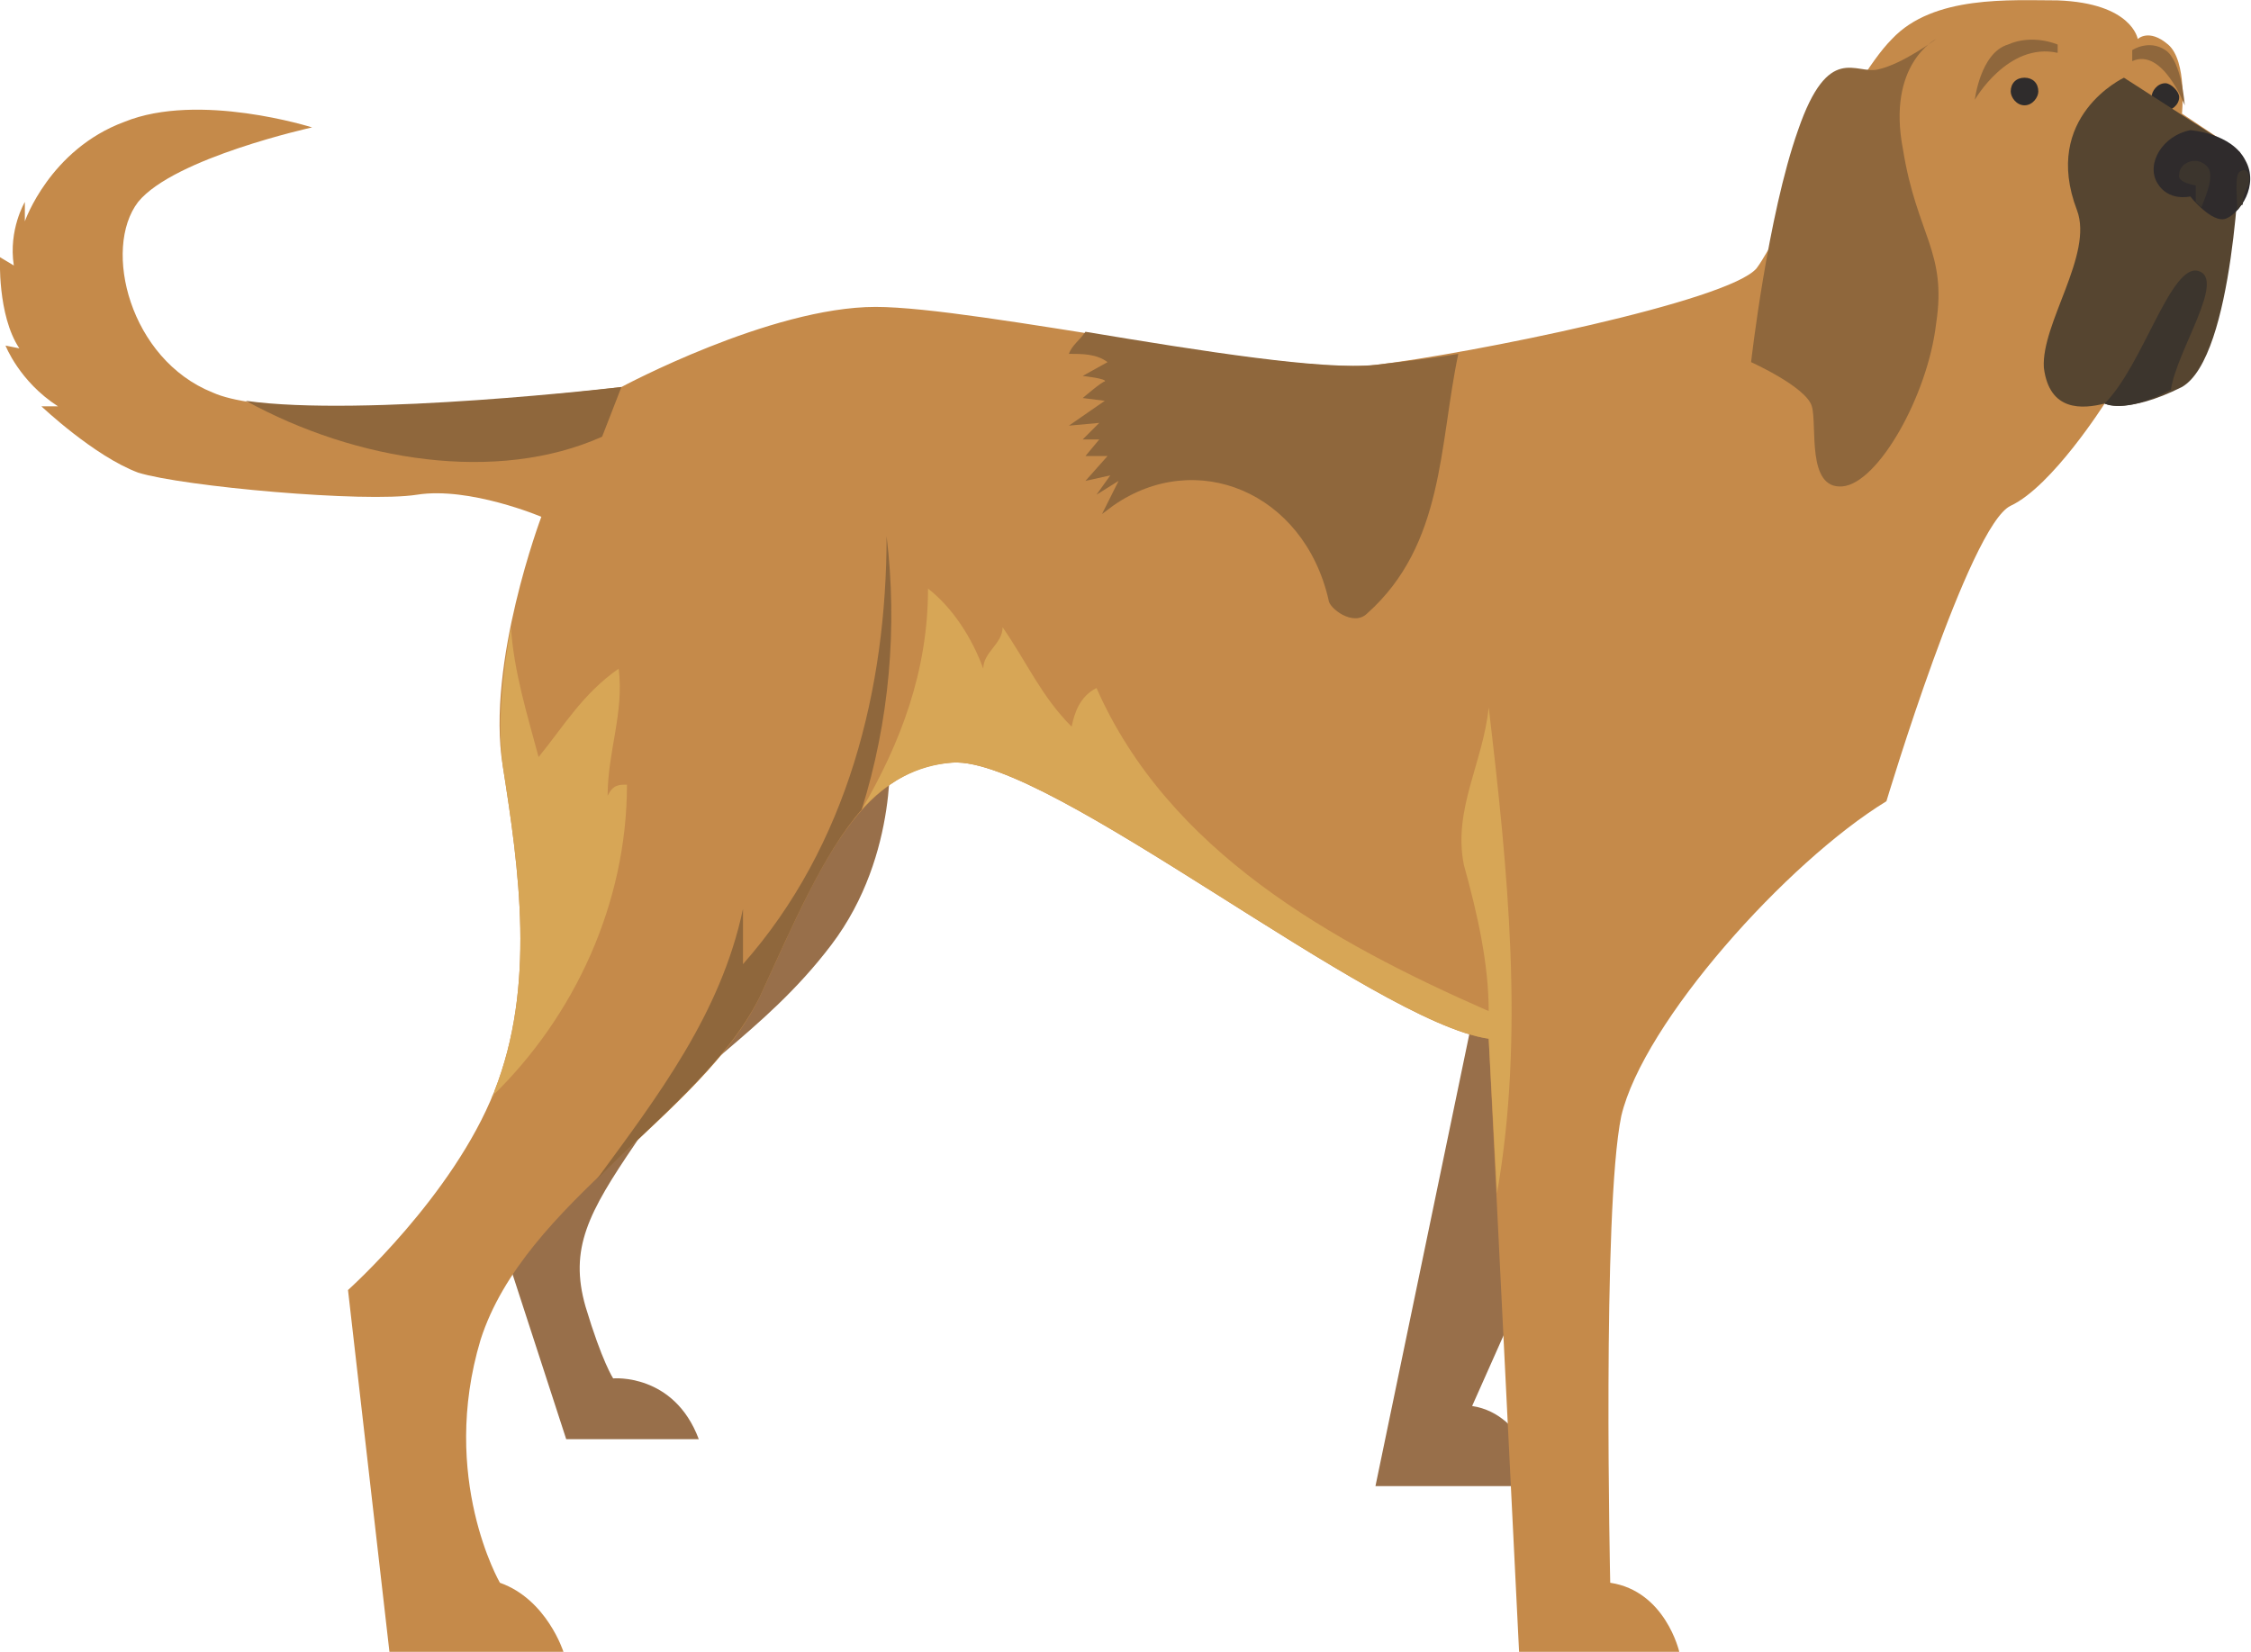 <?xml version="1.0" encoding="UTF-8"?>
<!DOCTYPE svg PUBLIC "-//W3C//DTD SVG 1.1//EN" "http://www.w3.org/Graphics/SVG/1.1/DTD/svg11.dtd">
<!-- Creator: CorelDRAW X7 -->
<svg xmlns="http://www.w3.org/2000/svg" xml:space="preserve" width="2.873in" height="2.109in" version="1.1" style="shape-rendering:geometricPrecision; text-rendering:geometricPrecision; image-rendering:optimizeQuality; fill-rule:evenodd; clip-rule:evenodd"
viewBox="0 0 815 598"
 xmlns:xlink="http://www.w3.org/1999/xlink">
 <defs>
  <style type="text/css">
   <![CDATA[
    .fil7 {fill:#D7A656}
    .fil1 {fill:#C58A4A}
    .fil0 {fill:#986F4A}
    .fil2 {fill:#8F673C}
    .fil4 {fill:#564530}
    .fil5 {fill:#3C352D}
    .fil6 {fill:#2F2B2C}
    .fil3 {fill:#2F2C2C}
   ]]>
  </style>
 </defs>
 <g id="Layer_x0020_1">

  <path class="fil0" d="M536 355l-38 183 60 0c0,0 -5,-26 -25,-29l73 -164 -70 10z"/>
  <path class="fil0" d="M322 269c0,0 4,40 -21,73 -25,33 -55,47 -71,72 -17,25 -24,38 -18,59 6,20 10,26 10,26 0,0 22,-2 31,22l-48 0 -27 -83c0,0 65,-169 144,-169z"/>
  <path class="fil1" d="M745 0c-17,0 -45,-2 -60,14 -16,16 -40,71 -49,83 -10,12 -104,31 -138,35 -33,4 -144,-21 -181,-21 -38,0 -92,29 -92,29 0,0 -119,15 -148,2 -30,-12 -40,-52 -27,-69 13,-16 63,-27 63,-27 0,0 -41,-13 -68,-2 -27,10 -36,36 -36,36l0 -7c0,0 -6,10 -4,23l-5 -3c0,0 -1,21 7,33l-5 -1c0,0 5,13 19,22l-6 0c0,0 19,18 35,24 16,5 82,11 101,8 19,-3 45,8 45,8 0,0 -20,53 -14,90 6,38 12,80 -3,118 -15,38 -53,72 -53,72l15 131 63 0c0,0 -6,-19 -23,-25 0,0 -22,-38 -7,-88 16,-50 80,-81 101,-124 20,-43 35,-83 70,-85 35,-2 152,94 194,100l11 222 58 0c0,0 -5,-22 -25,-25 0,0 -3,-135 4,-169 8,-34 60,-92 96,-114 0,0 30,-100 45,-107 15,-7 34,-37 34,-37l49 -91 -21 -14c0,0 2,-19 -5,-25 -7,-6 -11,-2 -11,-2 0,0 -2,-13 -29,-14z"/>
  <path class="fil2" d="M745 16c0,0 -9,-4 -18,0 -10,3 -12,20 -12,20 0,0 12,-21 30,-17l0 -3z"/>
  <path class="fil3" d="M738 33c0,2 -2,5 -5,5 -3,0 -5,-3 -5,-5 0,-3 2,-5 5,-5 3,0 5,2 5,5z"/>
  <path class="fil2" d="M772 18c0,0 6,-4 12,0 6,4 7,20 7,20 0,0 -8,-21 -19,-16l0 -4z"/>
  <path class="fil3" d="M779 35c0,3 2,5 5,5 2,0 5,-2 5,-5 0,-2 -3,-5 -5,-5 -3,0 -5,3 -5,5z"/>
  <path class="fil4" d="M752 76c6,16 -13,41 -12,57 2,16 14,15 22,13 0,0 8,4 28,-6 19,-11 21,-85 21,-85l-42 -27c0,0 -30,14 -17,48z"/>
  <path class="fil5" d="M796 98c-10,-3 -20,34 -34,48l0 0c0,0 7,4 24,-5 2,-14 20,-40 10,-43z"/>
  <path class="fil6" d="M793 47c0,0 15,1 20,11 5,9 -2,19 -7,21 -5,2 -13,-8 -13,-8 0,0 -8,2 -12,-5 -4,-7 2,-17 12,-19z"/>
  <path class="fil5" d="M789 63c-1,3 6,4 6,4l0 6c1,1 1,1 2,2 2,-5 5,-12 2,-15 -4,-4 -10,-1 -10,3z"/>
  <path class="fil5" d="M810 76c1,-1 1,-2 2,-2 0,-3 1,-5 2,-7 1,-3 0,-7 -3,-5 -2,1 -1,9 -1,14z"/>
  <path class="fil2" d="M701 14c0,0 -18,9 -12,40 5,31 16,37 12,63 -3,26 -21,58 -34,59 -13,1 -9,-22 -11,-29 -2,-7 -22,-16 -22,-16 0,0 6,-53 17,-84 11,-32 21,-20 29,-22 9,-2 21,-11 21,-11z"/>
  <path class="fil2" d="M403 183c30,-21 69,-5 78,34 0,3 9,10 14,5 28,-25 26,-61 33,-94 -12,2 -22,3 -30,4 -19,2 -63,-5 -105,-12 -2,3 -5,5 -6,8 5,0 10,0 14,3l-9 5c0,0 9,1 8,2 -1,0 -8,6 -8,6l8 1c-13,9 -13,9 -13,9l11 -1 -6 6 6 0 -5 6 8 0 -8 9 9 -2 -5 7 8 -5 -6 12 4 -3z"/>
  <path class="fil2" d="M321 194c0,55 -14,112 -52,155 0,-8 0,-13 0,-20 -8,38 -31,68 -53,98 22,-22 47,-42 59,-66 12,-26 23,-52 37,-68 10,-32 13,-66 9,-99z"/>
  <path class="fil2" d="M218 158l7 -18c0,0 -94,11 -136,5 40,22 91,30 129,13z"/>
  <path class="fil7" d="M227 284c-3,0 -5,0 -7,4 0,-16 6,-30 4,-46 -13,9 -20,21 -29,32 -4,-15 -9,-31 -10,-47 -3,16 -5,35 -3,50 6,38 12,80 -3,118 0,1 0,2 -1,2 30,-29 49,-70 49,-113z"/>
  <path class="fil7" d="M539 256c-2,20 -13,37 -9,57 5,18 9,36 9,53 -57,-25 -116,-58 -142,-117 -6,3 -8,9 -9,14 -11,-11 -16,-23 -25,-36 0,6 -7,9 -7,15 -4,-11 -11,-22 -20,-29 0,30 -10,56 -24,80 9,-10 20,-16 33,-17 35,-2 152,94 194,100l3 56c10,-57 4,-117 -3,-176z"/>
 </g>
</svg>
